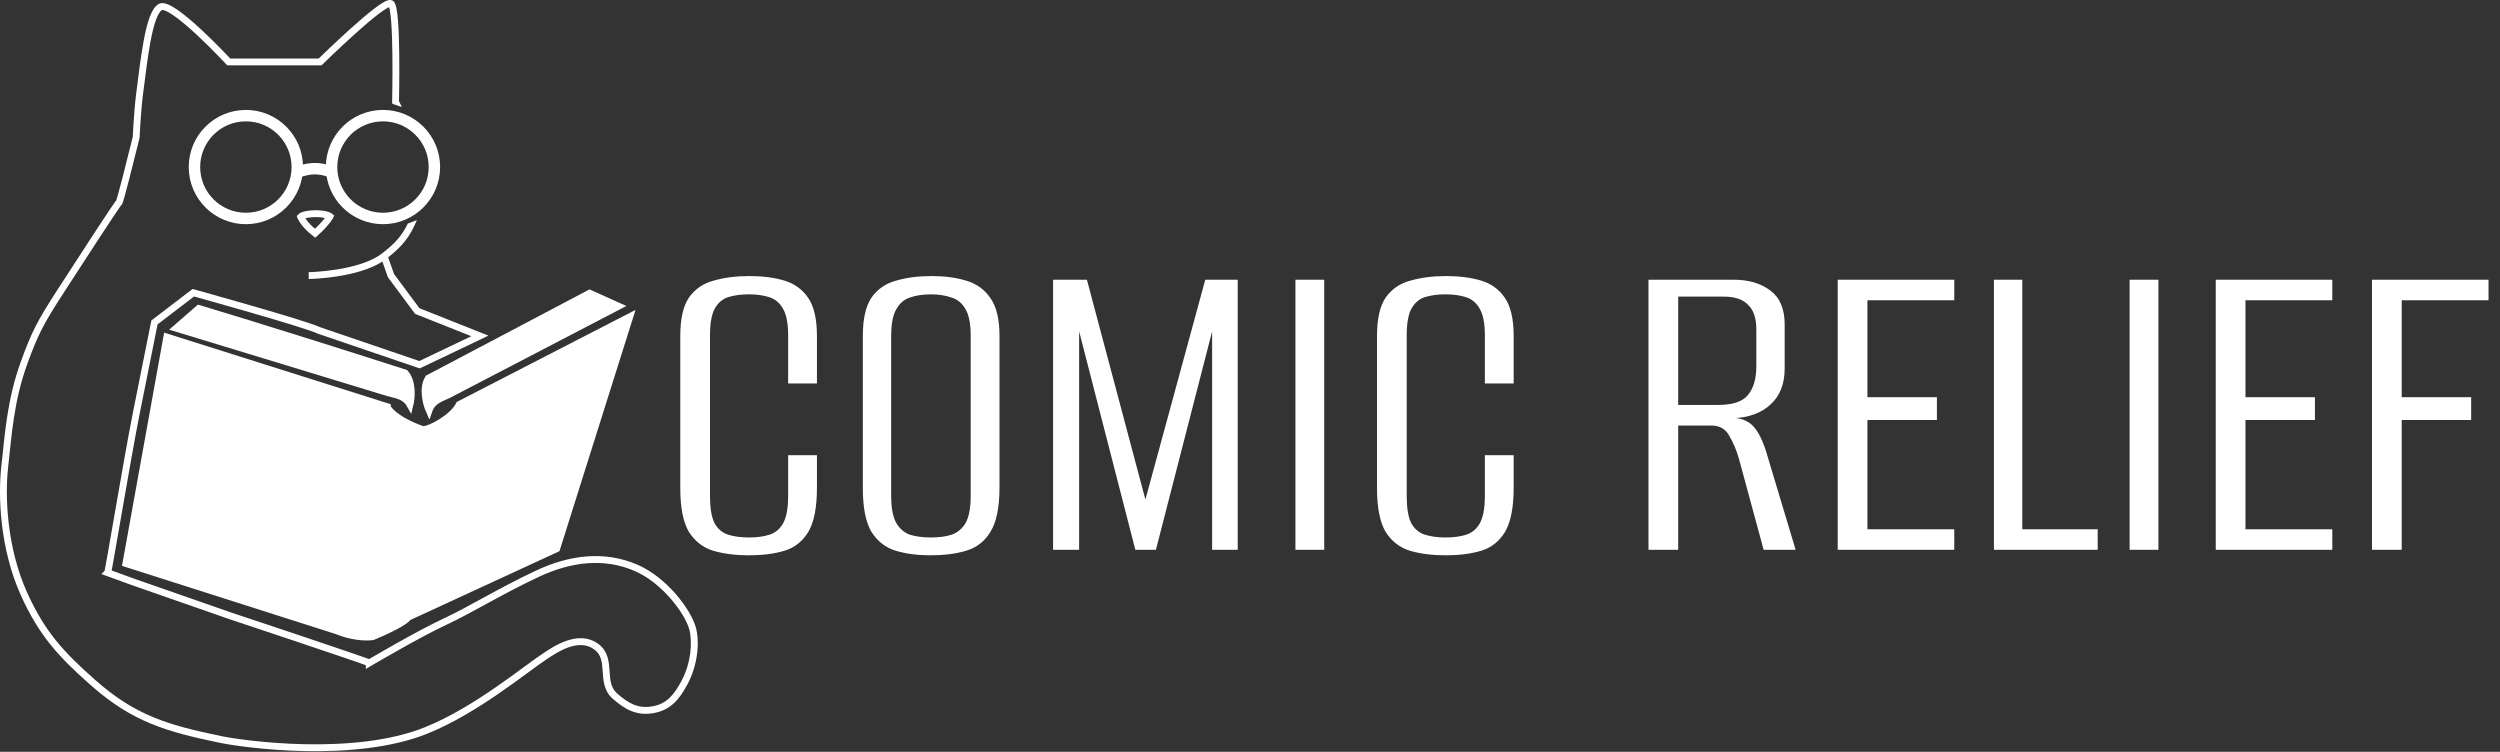 <svg width="1094" height="329" viewBox="0 0 1094 329" fill="none" xmlns="http://www.w3.org/2000/svg">
<rect x="0" y="0" width="1094" height="329" fill="#333333" stroke="none"/>
<path d="M147.594 276.102L55.094 246.602L73 147.5L169.5 178C169.5 178.667 172.6 183.6 185 188C188.6 188 198.406 182.398 201 177L275.594 138.602L243.594 240.102L178.594 270.102C178.26 270.935 174.694 273.802 163.094 278.602C157.094 279.402 150.26 277.268 147.594 276.102Z" fill="white" stroke="white" stroke-width="3"/>
<path d="M187.412 165.538C184.72 170.005 186.518 176.729 187.754 179.533C189.157 175.498 192.631 174.413 196.094 172.828L270.668 133.996L258.025 128.303C257.367 128.652 247.063 134.072 187.412 165.538Z" fill="white" stroke="white" stroke-width="3"/>
<path d="M177.309 163.24C180.737 167.171 180.137 174.106 179.408 177.082C177.325 173.352 173.714 172.888 170.029 171.93L77.054 143.614L86.947 134.994C87.657 135.224 113.092 142.637 177.309 163.24Z" fill="white" stroke="white" stroke-width="3"/>
<path d="M145.594 75.602C137.094 71.598 130.427 75.601 129.094 75.601M130.094 73.102C130.094 85.528 120.02 95.602 107.594 95.602C95.167 95.602 85.094 85.528 85.094 73.102C85.094 60.675 95.167 50.602 107.594 50.602C120.02 50.602 130.094 60.675 130.094 73.102ZM190.094 73.102C190.094 85.528 180.02 95.602 167.594 95.602C155.167 95.602 145.094 85.528 145.094 73.102C145.094 60.675 155.167 50.602 167.594 50.602C180.02 50.602 190.094 60.675 190.094 73.102Z" stroke="white" stroke-width="5"/>
<path fill-rule="evenodd" clip-rule="evenodd" d="M169.883 0.105C170.328 -0.005 171.083 -0.119 171.78 0.27L171.918 0.355L172.029 0.433C172.563 0.842 172.844 1.461 173.004 1.878C173.206 2.401 173.368 3.038 173.505 3.733C173.782 5.13 173.995 6.964 174.161 9.046C174.493 13.222 174.649 18.575 174.711 23.835C174.774 29.101 174.743 34.302 174.696 38.184C174.672 40.126 174.645 41.739 174.623 42.867C174.613 43.431 174.604 43.873 174.597 44.175C174.596 44.206 174.595 44.236 174.594 44.263C174.646 44.368 174.711 44.495 174.785 44.643C175.014 45.107 175.342 45.781 175.739 46.622C175.773 46.694 175.805 46.767 175.84 46.842L171.84 45.462L171.839 45.46C171.81 45.402 171.789 45.359 171.774 45.33C171.767 45.316 171.761 45.304 171.757 45.297C171.756 45.294 171.754 45.291 171.753 45.29L171.752 45.289V45.288L171.579 44.949L171.587 44.567V44.56C171.587 44.555 171.588 44.547 171.588 44.538C171.589 44.518 171.589 44.489 171.59 44.451C171.592 44.374 171.595 44.259 171.598 44.11C171.605 43.811 171.614 43.37 171.624 42.809C171.646 41.687 171.673 40.081 171.697 38.147C171.743 34.279 171.775 29.104 171.712 23.871C171.65 18.63 171.493 13.357 171.169 9.284C171.007 7.241 170.806 5.543 170.563 4.316C170.463 3.812 170.36 3.421 170.265 3.133C170.088 3.205 169.867 3.307 169.599 3.45C168.651 3.955 167.385 4.809 165.88 5.943C162.886 8.2 159.144 11.415 155.464 14.72C151.792 18.019 148.209 21.383 145.543 23.924C144.211 25.193 143.109 26.257 142.34 27.003C141.956 27.375 141.654 27.669 141.45 27.869C141.348 27.968 141.27 28.045 141.217 28.096C141.191 28.122 141.171 28.142 141.158 28.155C141.151 28.161 141.146 28.166 141.143 28.169L141.138 28.174L140.701 28.603H99.432L98.987 28.123L100.087 27.103L98.986 28.123V28.122C98.985 28.121 98.984 28.12 98.983 28.119C98.98 28.116 98.975 28.11 98.969 28.104C98.958 28.092 98.941 28.072 98.917 28.047C98.871 27.997 98.801 27.923 98.709 27.826C98.527 27.631 98.258 27.344 97.913 26.98C97.224 26.252 96.234 25.214 95.029 23.978C92.617 21.504 89.354 18.243 85.942 15.079C82.519 11.905 78.987 8.869 76.03 6.821C74.544 5.792 73.27 5.06 72.269 4.672C71.165 4.243 70.838 4.402 70.859 4.389C70.514 4.596 70.088 5.02 69.617 5.773C69.153 6.515 68.697 7.493 68.256 8.696C67.373 11.104 66.606 14.25 65.922 17.838C64.554 25.016 63.562 33.696 62.575 41.297C62.102 44.938 61.729 49.65 61.474 53.471C61.347 55.378 61.249 57.055 61.184 58.255C61.151 58.854 61.126 59.335 61.11 59.665C61.102 59.83 61.095 59.958 61.091 60.044C61.089 60.087 61.088 60.12 61.087 60.141C61.087 60.152 61.086 60.16 61.085 60.166V60.173L61.079 60.319L61.043 60.462C59.876 65.214 58.099 72.345 56.564 78.29C55.797 81.26 55.088 83.944 54.544 85.888C54.273 86.858 54.038 87.66 53.856 88.226C53.767 88.504 53.68 88.755 53.601 88.95C53.565 89.039 53.51 89.168 53.438 89.294C53.405 89.35 53.332 89.472 53.217 89.598C53.203 89.614 53.152 89.669 53.069 89.739C53.053 89.759 53.036 89.783 53.016 89.809C52.885 89.981 52.69 90.25 52.432 90.619C51.919 91.351 51.192 92.421 50.297 93.757C48.51 96.424 46.072 100.122 43.379 104.235C37.994 112.46 31.596 122.333 27.347 128.915C18.898 142.003 16.521 146.681 11.996 159.114C5.892 175.89 5.083 191.174 3.578 204.272C2.105 217.085 2.961 239.65 11.954 259.482C19.704 276.576 27.989 285.459 41.581 297.477C59.335 313.177 73.402 317.259 96.898 322.133C101.558 323.099 115.999 325.306 133.235 325.667C150.497 326.028 170.376 324.531 186.025 318.211C196.863 313.833 207.634 307.156 216.793 300.849C221.368 297.7 225.526 294.653 229.082 292.042C232.62 289.444 235.604 287.247 237.776 285.841C239.59 284.668 243.366 282.007 247.717 280.469C252.083 278.926 257.378 278.392 261.996 281.908C266.169 285.085 266.47 289.693 266.732 293.569C267.007 297.643 267.247 300.991 270.077 303.474C272.608 305.696 274.894 307.35 277.3 308.333C279.669 309.3 282.223 309.642 285.339 309.122C291.732 308.053 294.929 304.127 298.264 297.893C302.515 289.948 303.038 280.606 301.644 275.496C300.673 271.937 297.735 266.847 293.47 261.947C289.222 257.066 283.794 252.534 277.988 249.974C264.216 243.904 249.609 245.924 235.726 252.459C227.271 256.438 220.055 260.336 213.497 263.918C206.952 267.491 201.027 270.769 195.222 273.462C189.531 276.101 181.326 280.575 174.512 284.409C171.112 286.322 168.07 288.068 165.878 289.337C164.783 289.971 163.899 290.486 163.29 290.841C162.986 291.019 162.75 291.158 162.59 291.252C162.511 291.298 162.45 291.334 162.41 291.358C162.39 291.37 162.374 291.378 162.364 291.384C162.359 291.387 162.354 291.39 162.352 291.391C162.351 291.392 162.35 291.393 162.349 291.393H162.348L160.087 292.725V291.1C159.68 290.948 159.142 290.753 158.485 290.519C156.839 289.934 154.483 289.118 151.649 288.148C145.982 286.209 138.423 283.661 130.862 281.124C123.301 278.587 115.74 276.062 110.069 274.172C107.233 273.226 104.87 272.44 103.216 271.889C102.39 271.614 101.74 271.398 101.297 271.251C101.076 271.177 100.906 271.121 100.791 271.083C100.734 271.064 100.691 271.049 100.662 271.04C100.647 271.035 100.636 271.03 100.628 271.028C100.625 271.027 100.622 271.027 100.621 271.026L100.619 271.025H100.618L100.607 271.021L100.597 271.017L57.597 256.017L57.587 256.014L57.579 256.011L46.579 252.011L44.365 251.206L45.75 249.819C45.76 249.775 45.773 249.727 45.785 249.673C45.862 249.311 45.967 248.777 46.098 248.083C46.36 246.697 46.717 244.711 47.149 242.265C48.013 237.375 49.172 230.672 50.449 223.32C53.001 208.626 56.028 191.331 58.116 180.809V180.807L66.12 140.807L66.231 140.253L66.679 139.91L83.675 126.91L84.268 126.457L84.988 126.656H84.99L85.024 126.666C85.048 126.672 85.083 126.682 85.129 126.695C85.223 126.721 85.363 126.76 85.544 126.81C85.907 126.911 86.441 127.059 87.121 127.249C88.481 127.628 90.432 128.174 92.79 128.837C97.505 130.163 103.853 131.961 110.378 133.847C116.902 135.734 123.611 137.711 129.046 139.395C134.293 141.02 138.514 142.421 140.151 143.209L183.497 157.984L206.254 147.125L182.033 137.495L181.636 137.338L181.382 136.995L169.882 121.498L169.747 121.316L169.672 121.103L167.33 114.465C161.798 118.008 154.175 119.879 147.874 120.885C144.354 121.448 141.171 121.752 138.869 121.916C137.717 121.997 136.783 122.045 136.134 122.071C135.81 122.084 135.556 122.092 135.383 122.096C135.297 122.099 135.231 122.101 135.185 122.102C135.162 122.103 135.144 122.103 135.132 122.103H135.112C135.111 122.101 135.111 122.04 135.087 120.603C135.064 119.173 135.062 119.106 135.062 119.103H135.075C135.084 119.103 135.099 119.103 135.119 119.102C135.159 119.101 135.22 119.101 135.3 119.098C135.461 119.094 135.702 119.086 136.012 119.073C136.634 119.048 137.537 119.003 138.656 118.924C140.895 118.764 143.988 118.469 147.401 117.924C154.304 116.82 162.225 114.737 167.17 110.917C172.638 106.693 175.79 103.368 178.459 97.838L182.411 96.327C179.359 103.776 175.926 107.818 169.859 112.618L172.426 119.891L183.537 134.865L210.553 145.606L213.745 146.875L210.645 148.353L184.237 160.955L183.685 161.218L183.107 161.021L139.103 146.021L139.007 145.988L138.916 145.943C137.637 145.303 133.638 143.958 128.159 142.26C122.75 140.585 116.063 138.615 109.545 136.73C103.029 134.846 96.689 133.05 91.978 131.725C89.623 131.063 87.674 130.518 86.315 130.139C85.731 129.977 85.257 129.844 84.905 129.746L68.951 141.949L61.058 181.395C58.979 191.874 55.958 209.128 53.404 223.833C52.128 231.18 50.968 237.89 50.103 242.787C49.67 245.234 49.31 247.236 49.045 248.639C48.974 249.015 48.909 249.352 48.851 249.644L58.603 253.191H58.602L101.565 268.178H101.567C101.569 268.179 101.571 268.18 101.575 268.181C101.582 268.184 101.593 268.187 101.608 268.192C101.637 268.202 101.681 268.216 101.738 268.235C101.852 268.273 102.022 268.33 102.244 268.404C102.687 268.551 103.337 268.768 104.164 269.043C105.818 269.593 108.182 270.379 111.018 271.325C116.69 273.216 124.253 275.741 131.816 278.279C139.378 280.817 146.944 283.368 152.62 285.31C155.456 286.281 157.827 287.101 159.49 287.692C160.319 287.987 160.983 288.228 161.443 288.404C161.457 288.41 161.472 288.415 161.486 288.421C161.574 288.369 161.672 288.313 161.777 288.252C162.389 287.894 163.276 287.377 164.375 286.741C166.575 285.468 169.627 283.714 173.04 281.794C179.853 277.961 188.15 273.435 193.959 270.741C199.654 268.1 205.479 264.878 212.059 261.285C218.625 257.7 225.907 253.764 234.448 249.744C248.832 242.973 264.383 240.698 279.199 247.228C285.524 250.016 291.292 254.874 295.734 259.977C300.158 265.061 303.403 270.547 304.538 274.707C306.144 280.597 305.502 290.726 300.91 299.309C297.451 305.774 293.646 310.775 285.834 312.081C282.188 312.69 279.068 312.295 276.166 311.11C273.301 309.94 270.719 308.029 268.097 305.728C264.194 302.302 263.998 297.613 263.739 293.771C263.466 289.731 263.133 286.544 260.178 284.295C256.717 281.66 252.641 281.911 248.717 283.298C244.779 284.69 241.346 287.105 239.406 288.361C237.328 289.706 234.433 291.836 230.858 294.461C227.301 297.072 223.111 300.142 218.495 303.32C209.272 309.669 198.29 316.492 187.149 320.992C170.933 327.542 150.565 329.031 133.171 328.667C115.752 328.302 101.129 326.074 96.288 325.07C72.61 320.158 57.931 315.94 39.593 299.725C25.833 287.558 17.213 278.346 9.221 260.72C-0.055 240.262 -0.919 217.118 0.597 203.93C2.08 191.028 2.92 175.285 9.177 158.089C13.79 145.411 16.276 140.532 24.827 127.288C29.078 120.703 35.48 110.825 40.87 102.592C43.564 98.477 46.008 94.768 47.805 92.087C48.702 90.748 49.443 89.657 49.975 88.898C50.239 88.521 50.462 88.212 50.629 87.992C50.708 87.889 50.79 87.783 50.869 87.693C50.902 87.6 50.947 87.472 51 87.306C51.164 86.797 51.386 86.04 51.655 85.081C52.19 83.166 52.894 80.506 53.66 77.54C55.176 71.668 56.929 64.63 58.095 59.884C58.099 59.797 58.106 59.672 58.114 59.514C58.13 59.18 58.156 58.695 58.189 58.09C58.255 56.881 58.353 55.192 58.481 53.271C58.736 49.438 59.113 44.649 59.599 40.91C60.576 33.388 61.585 24.568 62.975 17.276C63.67 13.63 64.473 10.299 65.439 7.664C65.922 6.346 66.462 5.16 67.074 4.182C67.678 3.216 68.409 2.36 69.315 1.817C70.588 1.053 72.137 1.402 73.355 1.875C74.678 2.388 76.177 3.274 77.738 4.354C80.874 6.525 84.53 9.677 87.982 12.879C91.444 16.089 94.744 19.39 97.176 21.884C98.393 23.133 99.395 24.181 100.092 24.918C100.351 25.191 100.567 25.421 100.738 25.603H139.476C139.674 25.41 139.935 25.157 140.251 24.849C141.025 24.099 142.135 23.029 143.474 21.753C146.152 19.2 149.757 15.815 153.459 12.489C157.155 9.169 160.975 5.884 164.075 3.548C165.617 2.385 167.031 1.418 168.189 0.801C168.761 0.497 169.34 0.24 169.883 0.105Z" fill="white"/>
<path d="M137.872 102.085C138.353 101.66 138.996 101.074 139.713 100.371C141.265 98.849 143.113 96.832 144.438 94.763C144.444 94.754 144.447 94.745 144.451 94.737C144.421 94.711 144.383 94.679 144.333 94.644C144.182 94.54 143.961 94.421 143.66 94.302C142.412 93.805 140.371 93.507 138.179 93.5C135.992 93.493 133.898 93.779 132.56 94.282C131.924 94.521 131.627 94.748 131.519 94.869C131.523 94.88 131.527 94.892 131.534 94.906C132.608 97.075 134.393 99.035 135.976 100.486C136.703 101.153 137.37 101.696 137.872 102.085Z" stroke="white" stroke-width="3"/>
<path d="M327.694 243.002C321.827 243.002 316.627 242.335 312.094 241.002C307.694 239.668 304.16 236.935 301.494 232.802C298.96 228.535 297.694 222.135 297.694 213.602V147.002C297.694 139.535 298.96 133.935 301.494 130.202C304.16 126.468 307.76 124.002 312.294 122.802C316.96 121.468 322.16 120.802 327.894 120.802C333.76 120.802 338.894 121.468 343.294 122.802C347.694 124.135 351.16 126.668 353.694 130.402C356.227 134.135 357.494 139.668 357.494 147.002V167.802H344.894V146.802C344.894 141.602 344.16 137.735 342.694 135.202C341.227 132.535 339.16 130.802 336.494 130.002C333.96 129.202 331.027 128.802 327.694 128.802C324.36 128.802 321.36 129.202 318.694 130.002C316.16 130.802 314.16 132.535 312.694 135.202C311.36 137.735 310.694 141.602 310.694 146.802V217.002C310.694 222.335 311.36 226.335 312.694 229.002C314.16 231.535 316.16 233.202 318.694 234.002C321.36 234.802 324.36 235.202 327.694 235.202C331.16 235.202 334.16 234.802 336.694 234.002C339.227 233.202 341.227 231.535 342.694 229.002C344.16 226.335 344.894 222.335 344.894 217.002V199.202H357.494V213.402C357.494 222.068 356.227 228.535 353.694 232.802C351.16 236.935 347.694 239.668 343.294 241.002C338.894 242.335 333.694 243.002 327.694 243.002ZM407.177 243.002C401.443 243.002 396.377 242.335 391.977 241.002C387.577 239.668 384.043 236.935 381.377 232.802C378.843 228.535 377.577 222.135 377.577 213.602V147.002C377.577 139.535 378.843 133.935 381.377 130.202C384.043 126.468 387.643 124.002 392.177 122.802C396.71 121.468 401.843 120.802 407.577 120.802C413.31 120.802 418.377 121.468 422.777 122.802C427.31 124.135 430.843 126.668 433.377 130.402C436.043 134.135 437.377 139.668 437.377 147.002V213.402C437.377 222.068 436.043 228.535 433.377 232.802C430.843 236.935 427.31 239.668 422.777 241.002C418.377 242.335 413.177 243.002 407.177 243.002ZM407.377 235.202C410.843 235.202 413.843 234.802 416.377 234.002C419.043 233.068 421.11 231.335 422.577 228.802C424.043 226.135 424.777 222.202 424.777 217.002V147.002C424.777 141.802 424.043 137.935 422.577 135.402C421.11 132.735 419.043 131.002 416.377 130.202C413.71 129.268 410.71 128.802 407.377 128.802C403.91 128.802 400.843 129.268 398.177 130.202C395.643 131.002 393.643 132.735 392.177 135.402C390.71 137.935 389.977 141.802 389.977 147.002V217.002C389.977 222.202 390.71 226.135 392.177 228.802C393.643 231.335 395.643 233.068 398.177 234.002C400.843 234.802 403.91 235.202 407.377 235.202ZM460.827 240.602V122.402H475.627L501.227 218.602L527.427 122.402H541.627V240.602H530.427V145.002L505.827 240.602H496.827L472.227 145.002V240.602H460.827ZM566.881 240.602V122.402H579.481V240.602H566.881ZM632.577 243.002C626.71 243.002 621.51 242.335 616.977 241.002C612.577 239.668 609.043 236.935 606.377 232.802C603.843 228.535 602.577 222.135 602.577 213.602V147.002C602.577 139.535 603.843 133.935 606.377 130.202C609.043 126.468 612.643 124.002 617.177 122.802C621.843 121.468 627.043 120.802 632.777 120.802C638.643 120.802 643.777 121.468 648.177 122.802C652.577 124.135 656.043 126.668 658.577 130.402C661.11 134.135 662.377 139.668 662.377 147.002V167.802H649.777V146.802C649.777 141.602 649.043 137.735 647.577 135.202C646.11 132.535 644.043 130.802 641.377 130.002C638.843 129.202 635.91 128.802 632.577 128.802C629.243 128.802 626.243 129.202 623.577 130.002C621.043 130.802 619.043 132.535 617.577 135.202C616.243 137.735 615.577 141.602 615.577 146.802V217.002C615.577 222.335 616.243 226.335 617.577 229.002C619.043 231.535 621.043 233.202 623.577 234.002C626.243 234.802 629.243 235.202 632.577 235.202C636.043 235.202 639.043 234.802 641.577 234.002C644.11 233.202 646.11 231.535 647.577 229.002C649.043 226.335 649.777 222.335 649.777 217.002V199.202H662.377V213.402C662.377 222.068 661.11 228.535 658.577 232.802C656.043 236.935 652.577 239.668 648.177 241.002C643.777 242.335 638.577 243.002 632.577 243.002ZM721.373 240.602V122.402H758.573C765.24 122.402 770.64 124.002 774.773 127.202C778.907 130.268 780.973 135.202 780.973 142.002V161.202C780.973 168.002 778.907 173.268 774.773 177.002C770.773 180.735 765.307 182.735 758.373 183.002V182.802C762.64 183.068 765.84 184.602 767.973 187.402C770.107 190.068 771.973 194.268 773.573 200.002L785.773 240.602H771.773L760.973 200.802C759.907 197.068 758.507 193.735 756.773 190.802C755.173 187.735 752.507 186.202 748.773 186.202H734.373V240.602H721.373ZM734.373 177.202H751.973C758.107 177.202 762.373 175.802 764.773 173.002C767.307 170.068 768.573 165.802 768.573 160.202V144.202C768.573 139.268 767.373 135.668 764.973 133.402C762.707 131.002 759.173 129.802 754.373 129.802H734.373V177.202ZM804.186 240.602V122.402H855.186V131.402H817.186V173.802H847.586V183.802H817.186V231.602H855.186V240.602H804.186ZM872.545 240.602V122.402H884.945V231.602H917.945V240.602H872.545ZM931.92 240.602V122.402H944.52V240.602H931.92ZM969.616 240.602V122.402H1020.62V131.402H982.616V173.802H1013.02V183.802H982.616V231.602H1020.62V240.602H969.616ZM1037.98 240.602V122.402H1088.98V131.402H1050.98V173.802H1081.38V183.802H1050.98V240.602H1037.98Z" fill="white"/>
</svg>
